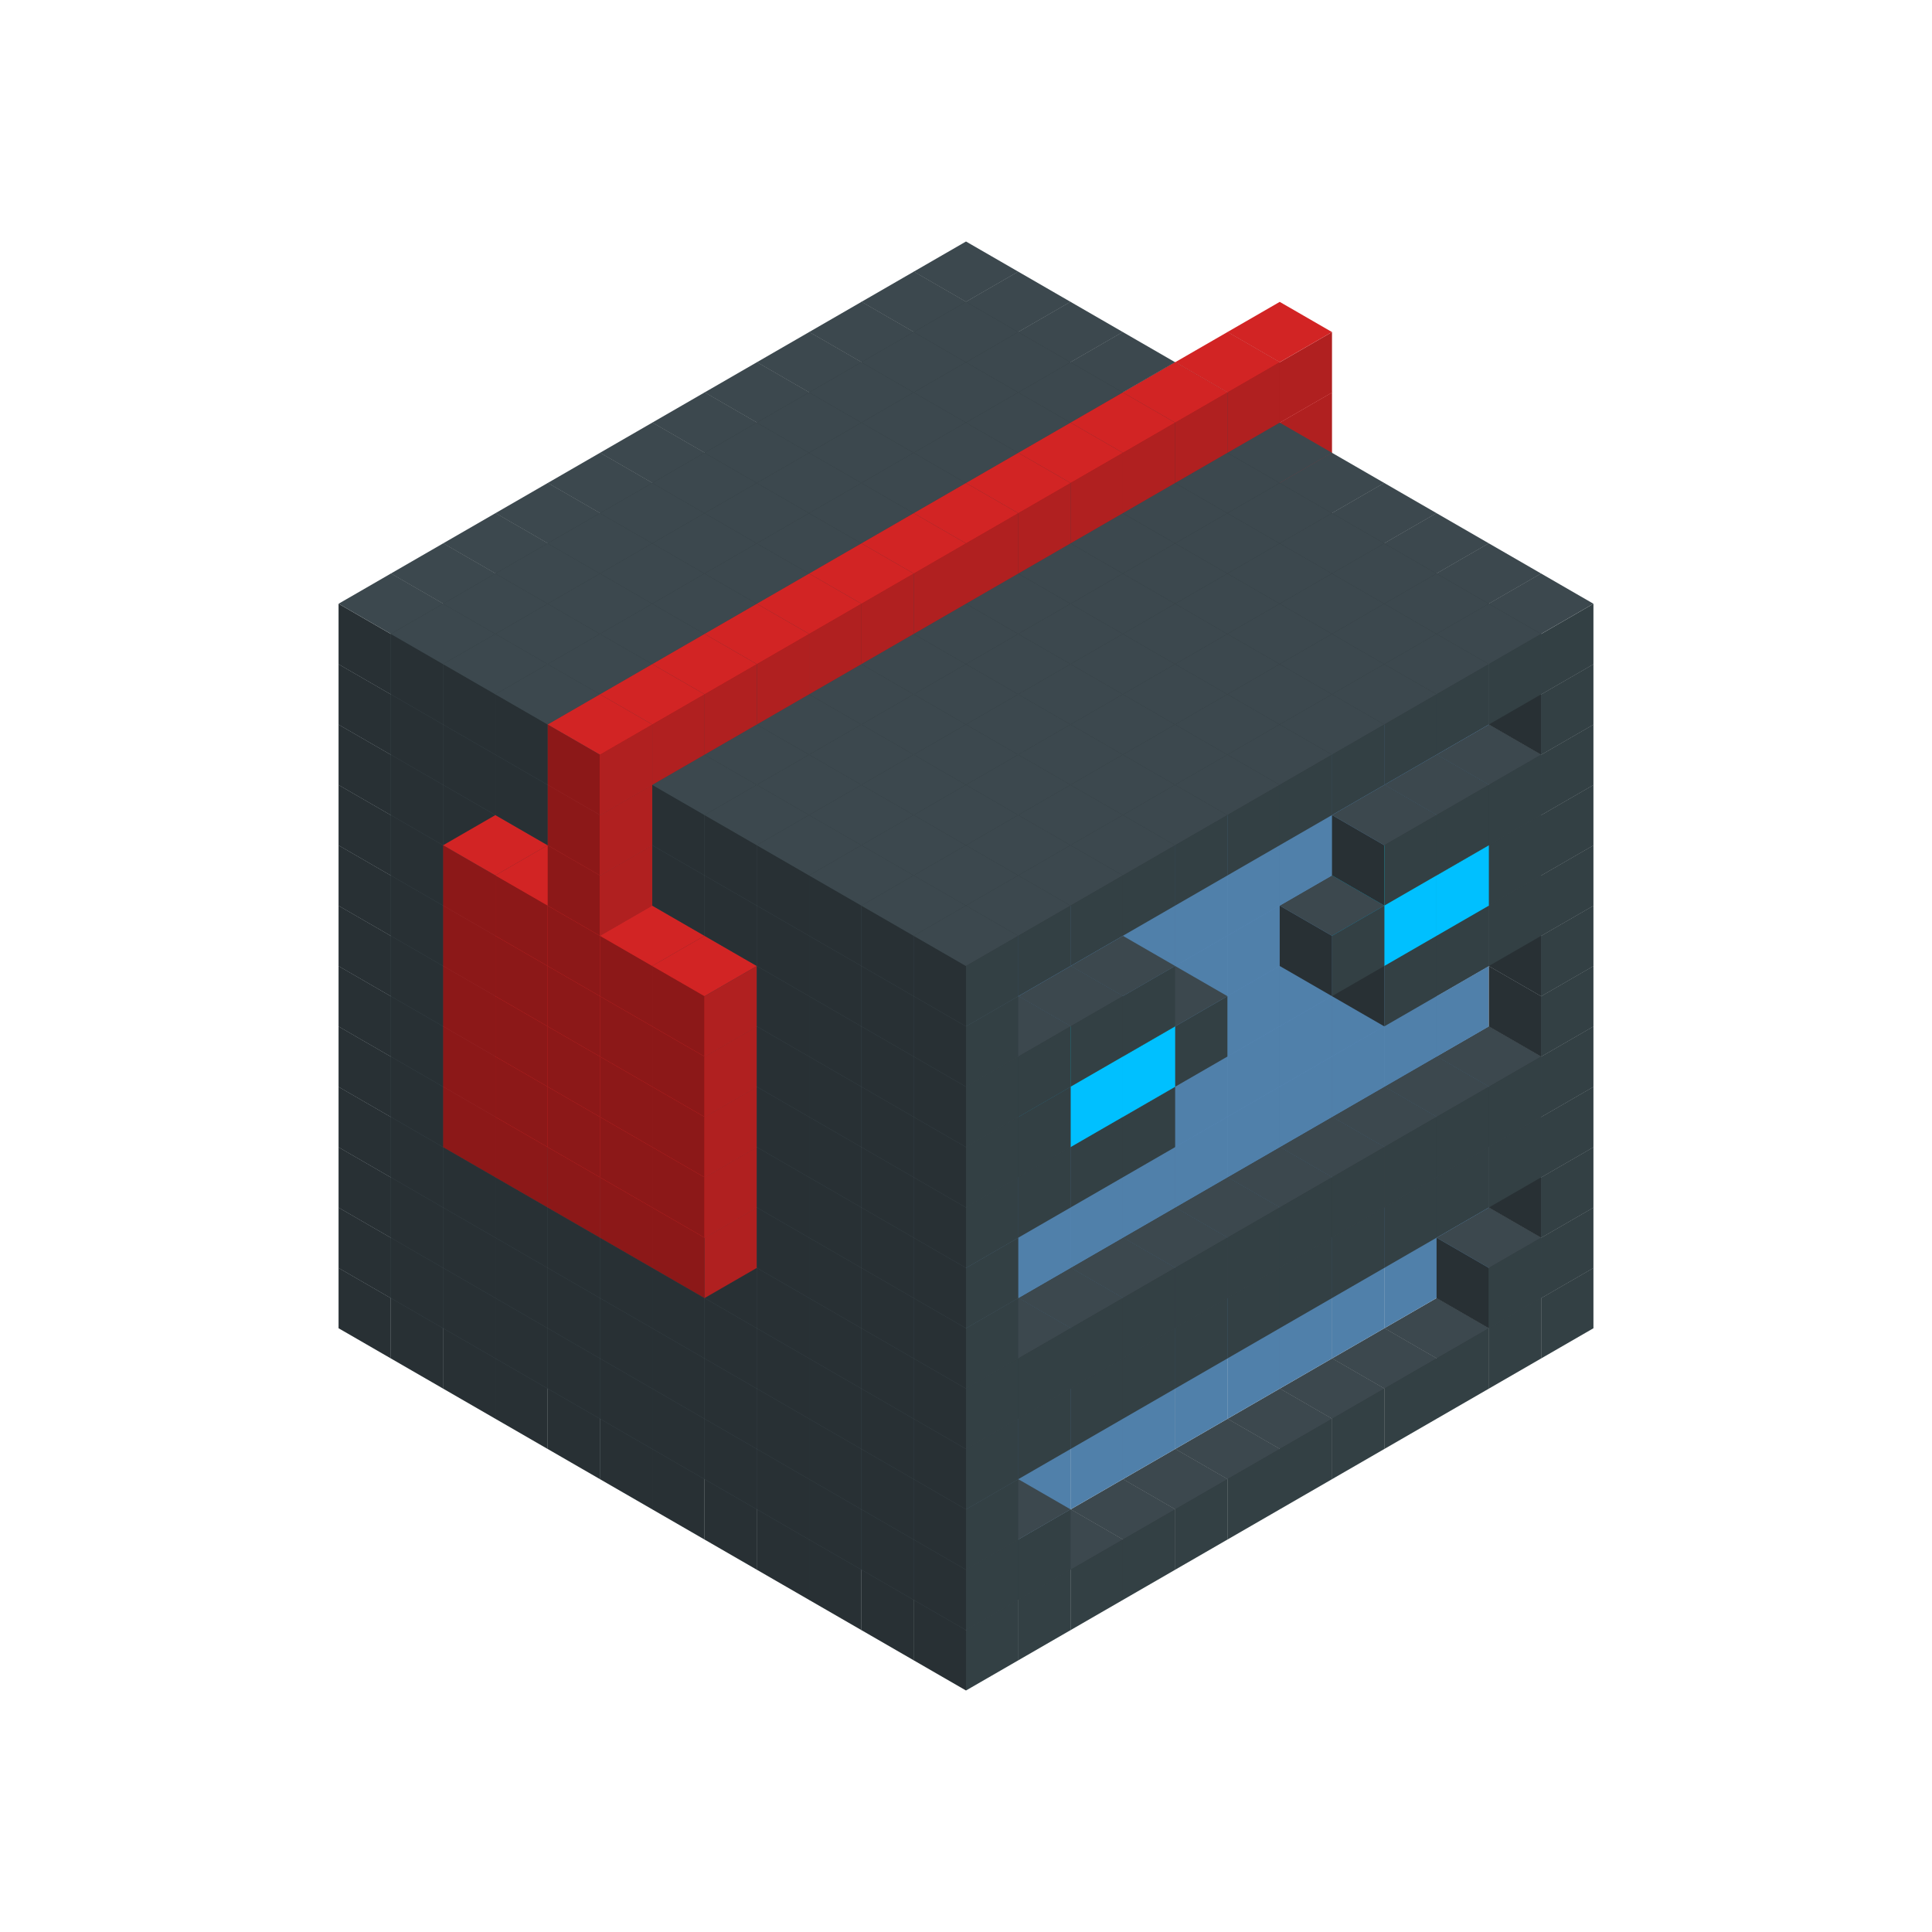 
<svg width='600' height='600' viewBox='4436371 5550000 3200000 3200000' xmlns='http://www.w3.org/2000/svg' xmlns:xlink='http://www.w3.org/1999/xlink'>
<use xlink:href='#v-0x0000009b-1' transform='translate(983738,3600000)'/>
<use xlink:href='#v-0x0000009b-1' transform='translate(1070341,3650000)'/>
<use xlink:href='#v-0x0000009b-1' transform='translate(1156944,3700000)'/>
<use xlink:href='#v-0x0000009b-1' transform='translate(1243547,3750000)'/>
<use xlink:href='#v-0x0000009b-1' transform='translate(1330150,3800000)'/>
<use xlink:href='#v-0x0000009b-1' transform='translate(1416753,3850000)'/>
<use xlink:href='#v-0x0000009b-1' transform='translate(1503356,3900000)'/>
<use xlink:href='#v-0x0000009b-1' transform='translate(1589959,3950000)'/>
<use xlink:href='#v-0x0000009b-1' transform='translate(1676562,4000000)'/>
<use xlink:href='#v-0x0000009b-1' transform='translate(1763165,4050000)'/>
<use xlink:href='#v-0x0000009b-1' transform='translate(1849768,4100000)'/>
<use xlink:href='#v-0x0000009b-1' transform='translate(2889004,3600000)'/>
<use xlink:href='#v-0x0000009b-1' transform='translate(2802401,3650000)'/>
<use xlink:href='#v-0x0000009b-1' transform='translate(2715798,3700000)'/>
<use xlink:href='#v-0x0000009b-1' transform='translate(2629195,3750000)'/>
<use xlink:href='#v-0x0000009b-1' transform='translate(2542592,3800000)'/>
<use xlink:href='#v-0x0000009b-1' transform='translate(2455989,3850000)'/>
<use xlink:href='#v-0x0000009b-1' transform='translate(2369386,3900000)'/>
<use xlink:href='#v-0x0000009b-1' transform='translate(2282783,3950000)'/>
<use xlink:href='#v-0x0000009b-1' transform='translate(2196180,4000000)'/>
<use xlink:href='#v-0x0000009b-1' transform='translate(2109577,4050000)'/>
<use xlink:href='#v-0x0000009b-1' transform='translate(2022974,4100000)'/>
<use xlink:href='#v-0x0000009b-1' transform='translate(1936371,4150000)'/>
<use xlink:href='#v-0x0000009b-1' transform='translate(983738,3500000)'/>
<use xlink:href='#v-0x0000009b-1' transform='translate(1070341,3550000)'/>
<use xlink:href='#v-0x0000009b-1' transform='translate(1156944,3600000)'/>
<use xlink:href='#v-0x0000009b-1' transform='translate(1243547,3650000)'/>
<use xlink:href='#v-0x0000009b-1' transform='translate(1330150,3700000)'/>
<use xlink:href='#v-0x0000009b-1' transform='translate(1416753,3750000)'/>
<use xlink:href='#v-0x0000009b-1' transform='translate(1503356,3800000)'/>
<use xlink:href='#v-0x0000009b-1' transform='translate(1589959,3850000)'/>
<use xlink:href='#v-0x0000009b-1' transform='translate(1676562,3900000)'/>
<use xlink:href='#v-0x0000009b-1' transform='translate(1763165,3950000)'/>
<use xlink:href='#v-0x0000009b-2' transform='translate(2715798,3500000)'/>
<use xlink:href='#v-0x0000009b-2' transform='translate(2629195,3550000)'/>
<use xlink:href='#v-0x0000009b-2' transform='translate(2542592,3600000)'/>
<use xlink:href='#v-0x0000009b-2' transform='translate(2455989,3650000)'/>
<use xlink:href='#v-0x0000009b-2' transform='translate(2369386,3700000)'/>
<use xlink:href='#v-0x0000009b-2' transform='translate(2282783,3750000)'/>
<use xlink:href='#v-0x0000009b-2' transform='translate(2196180,3800000)'/>
<use xlink:href='#v-0x0000009b-2' transform='translate(2109577,3850000)'/>
<use xlink:href='#v-0x0000009b-2' transform='translate(2022974,3900000)'/>
<use xlink:href='#v-0x0000009b-2' transform='translate(1936371,3950000)'/>
<use xlink:href='#v-0x0000009b-1' transform='translate(1849768,4000000)'/>
<use xlink:href='#v-0x0000009b-1' transform='translate(2889004,3500000)'/>
<use xlink:href='#v-0x0000009b-1' transform='translate(2802401,3550000)'/>
<use xlink:href='#v-0x0000009b-1' transform='translate(2022974,4000000)'/>
<use xlink:href='#v-0x0000009b-1' transform='translate(1936371,4050000)'/>
<use xlink:href='#v-0x0000009b-1' transform='translate(983738,3400000)'/>
<use xlink:href='#v-0x0000009b-1' transform='translate(1070341,3450000)'/>
<use xlink:href='#v-0x0000009b-1' transform='translate(1156944,3500000)'/>
<use xlink:href='#v-0x0000009b-1' transform='translate(1243547,3550000)'/>
<use xlink:href='#v-0x0000009b-1' transform='translate(1330150,3600000)'/>
<use xlink:href='#v-0x0000009b-1' transform='translate(1416753,3650000)'/>
<use xlink:href='#v-0x0000009b-1' transform='translate(1503356,3700000)'/>
<use xlink:href='#v-0x0000009b-1' transform='translate(1589959,3750000)'/>
<use xlink:href='#v-0x0000009b-1' transform='translate(1676562,3800000)'/>
<use xlink:href='#v-0x0000009b-1' transform='translate(1763165,3850000)'/>
<use xlink:href='#v-0x0000009b-2' transform='translate(2715798,3400000)'/>
<use xlink:href='#v-0x0000009b-2' transform='translate(2629195,3450000)'/>
<use xlink:href='#v-0x0000009b-2' transform='translate(2542592,3500000)'/>
<use xlink:href='#v-0x0000009b-2' transform='translate(2455989,3550000)'/>
<use xlink:href='#v-0x0000009b-2' transform='translate(2369386,3600000)'/>
<use xlink:href='#v-0x0000009b-2' transform='translate(2282783,3650000)'/>
<use xlink:href='#v-0x0000009b-2' transform='translate(2196180,3700000)'/>
<use xlink:href='#v-0x0000009b-2' transform='translate(2109577,3750000)'/>
<use xlink:href='#v-0x0000009b-2' transform='translate(2022974,3800000)'/>
<use xlink:href='#v-0x0000009b-2' transform='translate(1936371,3850000)'/>
<use xlink:href='#v-0x0000009b-1' transform='translate(1849768,3900000)'/>
<use xlink:href='#v-0x0000009b-1' transform='translate(2889004,3400000)'/>
<use xlink:href='#v-0x0000009b-1' transform='translate(1936371,3950000)'/>
<use xlink:href='#v-0x0000009b-1' transform='translate(983738,3300000)'/>
<use xlink:href='#v-0x0000009b-1' transform='translate(1070341,3350000)'/>
<use xlink:href='#v-0x0000009b-1' transform='translate(1156944,3400000)'/>
<use xlink:href='#v-0x0000009b-1' transform='translate(1243547,3450000)'/>
<use xlink:href='#v-0x0000009b-1' transform='translate(1330150,3500000)'/>
<use xlink:href='#v-0x0000009b-1' transform='translate(1416753,3550000)'/>
<use xlink:href='#v-0x0000009b-1' transform='translate(1503356,3600000)'/>
<use xlink:href='#v-0x0000009b-1' transform='translate(1589959,3650000)'/>
<use xlink:href='#v-0x0000009b-1' transform='translate(1676562,3700000)'/>
<use xlink:href='#v-0x0000009b-1' transform='translate(1763165,3750000)'/>
<use xlink:href='#v-0x0000009b-2' transform='translate(2715798,3300000)'/>
<use xlink:href='#v-0x0000009b-2' transform='translate(2629195,3350000)'/>
<use xlink:href='#v-0x0000009b-2' transform='translate(2542592,3400000)'/>
<use xlink:href='#v-0x0000009b-2' transform='translate(2455989,3450000)'/>
<use xlink:href='#v-0x0000009b-2' transform='translate(2369386,3500000)'/>
<use xlink:href='#v-0x0000009b-2' transform='translate(2282783,3550000)'/>
<use xlink:href='#v-0x0000009b-2' transform='translate(2196180,3600000)'/>
<use xlink:href='#v-0x0000009b-2' transform='translate(2109577,3650000)'/>
<use xlink:href='#v-0x0000009b-2' transform='translate(2022974,3700000)'/>
<use xlink:href='#v-0x0000009b-2' transform='translate(1936371,3750000)'/>
<use xlink:href='#v-0x0000009b-1' transform='translate(1849768,3800000)'/>
<use xlink:href='#v-0x0000009b-1' transform='translate(2889004,3300000)'/>
<use xlink:href='#v-0x0000009b-1' transform='translate(2802401,3350000)'/>
<use xlink:href='#v-0x0000009b-1' transform='translate(2715798,3400000)'/>
<use xlink:href='#v-0x0000009b-1' transform='translate(2629195,3450000)'/>
<use xlink:href='#v-0x0000009b-1' transform='translate(2542592,3500000)'/>
<use xlink:href='#v-0x0000009b-1' transform='translate(2455989,3550000)'/>
<use xlink:href='#v-0x0000009b-1' transform='translate(2369386,3600000)'/>
<use xlink:href='#v-0x0000009b-1' transform='translate(2282783,3650000)'/>
<use xlink:href='#v-0x0000009b-1' transform='translate(2196180,3700000)'/>
<use xlink:href='#v-0x0000009b-1' transform='translate(2109577,3750000)'/>
<use xlink:href='#v-0x0000009b-1' transform='translate(2022974,3800000)'/>
<use xlink:href='#v-0x0000009b-1' transform='translate(1936371,3850000)'/>
<use xlink:href='#v-0x0000009b-1' transform='translate(983738,3200000)'/>
<use xlink:href='#v-0x0000009b-1' transform='translate(1070341,3250000)'/>
<use xlink:href='#v-0x0000009b-1' transform='translate(1156944,3300000)'/>
<use xlink:href='#v-0x0000009b-1' transform='translate(1243547,3350000)'/>
<use xlink:href='#v-0x0000009b-1' transform='translate(1330150,3400000)'/>
<use xlink:href='#v-0x0000009b-1' transform='translate(1416753,3450000)'/>
<use xlink:href='#v-0x0000009b-1' transform='translate(1503356,3500000)'/>
<use xlink:href='#v-0x0000009b-1' transform='translate(1589959,3550000)'/>
<use xlink:href='#v-0x0000009b-1' transform='translate(1676562,3600000)'/>
<use xlink:href='#v-0x0000009b-1' transform='translate(1763165,3650000)'/>
<use xlink:href='#v-0x0000009b-2' transform='translate(2715798,3200000)'/>
<use xlink:href='#v-0x0000009b-2' transform='translate(2629195,3250000)'/>
<use xlink:href='#v-0x0000009b-2' transform='translate(2542592,3300000)'/>
<use xlink:href='#v-0x0000009b-2' transform='translate(2455989,3350000)'/>
<use xlink:href='#v-0x0000009b-2' transform='translate(2369386,3400000)'/>
<use xlink:href='#v-0x0000009b-2' transform='translate(2282783,3450000)'/>
<use xlink:href='#v-0x0000009b-2' transform='translate(2196180,3500000)'/>
<use xlink:href='#v-0x0000009b-2' transform='translate(2109577,3550000)'/>
<use xlink:href='#v-0x0000009b-2' transform='translate(2022974,3600000)'/>
<use xlink:href='#v-0x0000009b-2' transform='translate(1936371,3650000)'/>
<use xlink:href='#v-0x0000009b-1' transform='translate(1849768,3700000)'/>
<use xlink:href='#v-0x0000009b-1' transform='translate(2889004,3200000)'/>
<use xlink:href='#v-0x0000009b-1' transform='translate(2802401,3250000)'/>
<use xlink:href='#v-0x0000009b-1' transform='translate(2715798,3300000)'/>
<use xlink:href='#v-0x0000009b-1' transform='translate(2629195,3350000)'/>
<use xlink:href='#v-0x0000009b-1' transform='translate(2542592,3400000)'/>
<use xlink:href='#v-0x0000009b-1' transform='translate(2455989,3450000)'/>
<use xlink:href='#v-0x0000009b-1' transform='translate(2369386,3500000)'/>
<use xlink:href='#v-0x0000009b-1' transform='translate(2282783,3550000)'/>
<use xlink:href='#v-0x0000009b-1' transform='translate(2196180,3600000)'/>
<use xlink:href='#v-0x0000009b-1' transform='translate(2109577,3650000)'/>
<use xlink:href='#v-0x0000009b-1' transform='translate(2022974,3700000)'/>
<use xlink:href='#v-0x0000009b-1' transform='translate(1936371,3750000)'/>
<use xlink:href='#v-0x0000009b-1' transform='translate(983738,3100000)'/>
<use xlink:href='#v-0x0000009b-1' transform='translate(1070341,3150000)'/>
<use xlink:href='#v-0x0000009b-1' transform='translate(1156944,3200000)'/>
<use xlink:href='#v-0x0000009b-4' transform='translate(2282783,2650000)'/>
<use xlink:href='#v-0x0000009b-1' transform='translate(1243547,3250000)'/>
<use xlink:href='#v-0x0000009b-4' transform='translate(1156944,3300000)'/>
<use xlink:href='#v-0x0000009b-4' transform='translate(2369386,2700000)'/>
<use xlink:href='#v-0x0000009b-1' transform='translate(1330150,3300000)'/>
<use xlink:href='#v-0x0000009b-4' transform='translate(1243547,3350000)'/>
<use xlink:href='#v-0x0000009b-4' transform='translate(2455989,2750000)'/>
<use xlink:href='#v-0x0000009b-1' transform='translate(1416753,3350000)'/>
<use xlink:href='#v-0x0000009b-4' transform='translate(1330150,3400000)'/>
<use xlink:href='#v-0x0000009b-4' transform='translate(2542592,2800000)'/>
<use xlink:href='#v-0x0000009b-1' transform='translate(1503356,3400000)'/>
<use xlink:href='#v-0x0000009b-4' transform='translate(1416753,3450000)'/>
<use xlink:href='#v-0x0000009b-4' transform='translate(2629195,2850000)'/>
<use xlink:href='#v-0x0000009b-1' transform='translate(1589959,3450000)'/>
<use xlink:href='#v-0x0000009b-4' transform='translate(1503356,3500000)'/>
<use xlink:href='#v-0x0000009b-1' transform='translate(1676562,3500000)'/>
<use xlink:href='#v-0x0000009b-1' transform='translate(1763165,3550000)'/>
<use xlink:href='#v-0x0000009b-2' transform='translate(2715798,3100000)'/>
<use xlink:href='#v-0x0000009b-2' transform='translate(2629195,3150000)'/>
<use xlink:href='#v-0x0000009b-2' transform='translate(2542592,3200000)'/>
<use xlink:href='#v-0x0000009b-2' transform='translate(2455989,3250000)'/>
<use xlink:href='#v-0x0000009b-2' transform='translate(2369386,3300000)'/>
<use xlink:href='#v-0x0000009b-2' transform='translate(2282783,3350000)'/>
<use xlink:href='#v-0x0000009b-2' transform='translate(2196180,3400000)'/>
<use xlink:href='#v-0x0000009b-2' transform='translate(2109577,3450000)'/>
<use xlink:href='#v-0x0000009b-2' transform='translate(2022974,3500000)'/>
<use xlink:href='#v-0x0000009b-2' transform='translate(1936371,3550000)'/>
<use xlink:href='#v-0x0000009b-1' transform='translate(1849768,3600000)'/>
<use xlink:href='#v-0x0000009b-1' transform='translate(2889004,3100000)'/>
<use xlink:href='#v-0x0000009b-1' transform='translate(1936371,3650000)'/>
<use xlink:href='#v-0x0000009b-1' transform='translate(983738,3000000)'/>
<use xlink:href='#v-0x0000009b-1' transform='translate(1070341,3050000)'/>
<use xlink:href='#v-0x0000009b-1' transform='translate(1156944,3100000)'/>
<use xlink:href='#v-0x0000009b-4' transform='translate(2282783,2550000)'/>
<use xlink:href='#v-0x0000009b-1' transform='translate(1243547,3150000)'/>
<use xlink:href='#v-0x0000009b-4' transform='translate(1156944,3200000)'/>
<use xlink:href='#v-0x0000009b-4' transform='translate(2369386,2600000)'/>
<use xlink:href='#v-0x0000009b-1' transform='translate(1330150,3200000)'/>
<use xlink:href='#v-0x0000009b-4' transform='translate(1243547,3250000)'/>
<use xlink:href='#v-0x0000009b-4' transform='translate(2455989,2650000)'/>
<use xlink:href='#v-0x0000009b-1' transform='translate(1416753,3250000)'/>
<use xlink:href='#v-0x0000009b-4' transform='translate(1330150,3300000)'/>
<use xlink:href='#v-0x0000009b-4' transform='translate(2542592,2700000)'/>
<use xlink:href='#v-0x0000009b-1' transform='translate(1503356,3300000)'/>
<use xlink:href='#v-0x0000009b-4' transform='translate(1416753,3350000)'/>
<use xlink:href='#v-0x0000009b-4' transform='translate(2629195,2750000)'/>
<use xlink:href='#v-0x0000009b-1' transform='translate(1589959,3350000)'/>
<use xlink:href='#v-0x0000009b-4' transform='translate(1503356,3400000)'/>
<use xlink:href='#v-0x0000009b-1' transform='translate(1676562,3400000)'/>
<use xlink:href='#v-0x0000009b-1' transform='translate(1763165,3450000)'/>
<use xlink:href='#v-0x0000009b-2' transform='translate(2715798,3000000)'/>
<use xlink:href='#v-0x0000009b-2' transform='translate(2629195,3050000)'/>
<use xlink:href='#v-0x0000009b-2' transform='translate(2542592,3100000)'/>
<use xlink:href='#v-0x0000009b-2' transform='translate(2455989,3150000)'/>
<use xlink:href='#v-0x0000009b-2' transform='translate(2369386,3200000)'/>
<use xlink:href='#v-0x0000009b-2' transform='translate(2282783,3250000)'/>
<use xlink:href='#v-0x0000009b-2' transform='translate(2196180,3300000)'/>
<use xlink:href='#v-0x0000009b-2' transform='translate(2109577,3350000)'/>
<use xlink:href='#v-0x0000009b-2' transform='translate(2022974,3400000)'/>
<use xlink:href='#v-0x0000009b-2' transform='translate(1936371,3450000)'/>
<use xlink:href='#v-0x0000009b-1' transform='translate(1849768,3500000)'/>
<use xlink:href='#v-0x0000009b-1' transform='translate(2889004,3000000)'/>
<use xlink:href='#v-0x0000009b-1' transform='translate(1936371,3550000)'/>
<use xlink:href='#v-0x0000009b-1' transform='translate(983738,2900000)'/>
<use xlink:href='#v-0x0000009b-1' transform='translate(1070341,2950000)'/>
<use xlink:href='#v-0x0000009b-1' transform='translate(1156944,3000000)'/>
<use xlink:href='#v-0x0000009b-4' transform='translate(2282783,2450000)'/>
<use xlink:href='#v-0x0000009b-1' transform='translate(1243547,3050000)'/>
<use xlink:href='#v-0x0000009b-4' transform='translate(1156944,3100000)'/>
<use xlink:href='#v-0x0000009b-4' transform='translate(2369386,2500000)'/>
<use xlink:href='#v-0x0000009b-1' transform='translate(1330150,3100000)'/>
<use xlink:href='#v-0x0000009b-4' transform='translate(1243547,3150000)'/>
<use xlink:href='#v-0x0000009b-4' transform='translate(2455989,2550000)'/>
<use xlink:href='#v-0x0000009b-1' transform='translate(1416753,3150000)'/>
<use xlink:href='#v-0x0000009b-4' transform='translate(1330150,3200000)'/>
<use xlink:href='#v-0x0000009b-4' transform='translate(2542592,2600000)'/>
<use xlink:href='#v-0x0000009b-1' transform='translate(1503356,3200000)'/>
<use xlink:href='#v-0x0000009b-4' transform='translate(1416753,3250000)'/>
<use xlink:href='#v-0x0000009b-4' transform='translate(2629195,2650000)'/>
<use xlink:href='#v-0x0000009b-1' transform='translate(1589959,3250000)'/>
<use xlink:href='#v-0x0000009b-4' transform='translate(1503356,3300000)'/>
<use xlink:href='#v-0x0000009b-1' transform='translate(1676562,3300000)'/>
<use xlink:href='#v-0x0000009b-1' transform='translate(1763165,3350000)'/>
<use xlink:href='#v-0x0000009b-2' transform='translate(2715798,2900000)'/>
<use xlink:href='#v-0x0000009b-2' transform='translate(2629195,2950000)'/>
<use xlink:href='#v-0x0000009b-2' transform='translate(2542592,3000000)'/>
<use xlink:href='#v-0x0000009b-2' transform='translate(2455989,3050000)'/>
<use xlink:href='#v-0x0000009b-2' transform='translate(2369386,3100000)'/>
<use xlink:href='#v-0x0000009b-2' transform='translate(2282783,3150000)'/>
<use xlink:href='#v-0x0000009b-2' transform='translate(2196180,3200000)'/>
<use xlink:href='#v-0x0000009b-2' transform='translate(2109577,3250000)'/>
<use xlink:href='#v-0x0000009b-2' transform='translate(2022974,3300000)'/>
<use xlink:href='#v-0x0000009b-2' transform='translate(1936371,3350000)'/>
<use xlink:href='#v-0x0000009b-1' transform='translate(1849768,3400000)'/>
<use xlink:href='#v-0x0000009b-1' transform='translate(2889004,2900000)'/>
<use xlink:href='#v-0x0000009b-1' transform='translate(2802401,2950000)'/>
<use xlink:href='#v-0x0000009b-1' transform='translate(2715798,3000000)'/>
<use xlink:href='#v-0x0000009b-1' transform='translate(2629195,3050000)'/>
<use xlink:href='#v-0x0000009b-1' transform='translate(2196180,3300000)'/>
<use xlink:href='#v-0x0000009b-1' transform='translate(2109577,3350000)'/>
<use xlink:href='#v-0x0000009b-1' transform='translate(2022974,3400000)'/>
<use xlink:href='#v-0x0000009b-1' transform='translate(1936371,3450000)'/>
<use xlink:href='#v-0x0000009b-1' transform='translate(983738,2800000)'/>
<use xlink:href='#v-0x0000009b-1' transform='translate(1070341,2850000)'/>
<use xlink:href='#v-0x0000009b-1' transform='translate(1156944,2900000)'/>
<use xlink:href='#v-0x0000009b-4' transform='translate(2282783,2350000)'/>
<use xlink:href='#v-0x0000009b-1' transform='translate(1243547,2950000)'/>
<use xlink:href='#v-0x0000009b-4' transform='translate(1156944,3000000)'/>
<use xlink:href='#v-0x0000009b-4' transform='translate(2369386,2400000)'/>
<use xlink:href='#v-0x0000009b-1' transform='translate(1330150,3000000)'/>
<use xlink:href='#v-0x0000009b-4' transform='translate(1243547,3050000)'/>
<use xlink:href='#v-0x0000009b-4' transform='translate(2455989,2450000)'/>
<use xlink:href='#v-0x0000009b-1' transform='translate(1416753,3050000)'/>
<use xlink:href='#v-0x0000009b-4' transform='translate(1330150,3100000)'/>
<use xlink:href='#v-0x0000009b-4' transform='translate(2542592,2500000)'/>
<use xlink:href='#v-0x0000009b-1' transform='translate(1503356,3100000)'/>
<use xlink:href='#v-0x0000009b-4' transform='translate(1416753,3150000)'/>
<use xlink:href='#v-0x0000009b-4' transform='translate(2629195,2550000)'/>
<use xlink:href='#v-0x0000009b-1' transform='translate(1589959,3150000)'/>
<use xlink:href='#v-0x0000009b-4' transform='translate(1503356,3200000)'/>
<use xlink:href='#v-0x0000009b-1' transform='translate(1676562,3200000)'/>
<use xlink:href='#v-0x0000009b-1' transform='translate(1763165,3250000)'/>
<use xlink:href='#v-0x0000009b-2' transform='translate(2715798,2800000)'/>
<use xlink:href='#v-0x0000009b-2' transform='translate(2629195,2850000)'/>
<use xlink:href='#v-0x0000009b-2' transform='translate(2542592,2900000)'/>
<use xlink:href='#v-0x0000009b-2' transform='translate(2455989,2950000)'/>
<use xlink:href='#v-0x0000009b-2' transform='translate(2369386,3000000)'/>
<use xlink:href='#v-0x0000009b-2' transform='translate(2282783,3050000)'/>
<use xlink:href='#v-0x0000009b-2' transform='translate(2196180,3100000)'/>
<use xlink:href='#v-0x0000009b-2' transform='translate(2109577,3150000)'/>
<use xlink:href='#v-0x0000009b-2' transform='translate(2022974,3200000)'/>
<use xlink:href='#v-0x0000009b-2' transform='translate(1936371,3250000)'/>
<use xlink:href='#v-0x0000009b-1' transform='translate(1849768,3300000)'/>
<use xlink:href='#v-0x0000009b-1' transform='translate(2889004,2800000)'/>
<use xlink:href='#v-0x0000009b-1' transform='translate(2802401,2850000)'/>
<use xlink:href='#v-0x0000009b-3' transform='translate(2715798,2900000)'/>
<use xlink:href='#v-0x0000009b-3' transform='translate(2629195,2950000)'/>
<use xlink:href='#v-0x0000009b-1' transform='translate(2542592,3000000)'/>
<use xlink:href='#v-0x0000009b-1' transform='translate(2282783,3150000)'/>
<use xlink:href='#v-0x0000009b-3' transform='translate(2196180,3200000)'/>
<use xlink:href='#v-0x0000009b-3' transform='translate(2109577,3250000)'/>
<use xlink:href='#v-0x0000009b-1' transform='translate(2022974,3300000)'/>
<use xlink:href='#v-0x0000009b-1' transform='translate(1936371,3350000)'/>
<use xlink:href='#v-0x0000009b-1' transform='translate(983738,2700000)'/>
<use xlink:href='#v-0x0000009b-1' transform='translate(1070341,2750000)'/>
<use xlink:href='#v-0x0000009b-1' transform='translate(1156944,2800000)'/>
<use xlink:href='#v-0x0000009b-4' transform='translate(2282783,2250000)'/>
<use xlink:href='#v-0x0000009b-1' transform='translate(1243547,2850000)'/>
<use xlink:href='#v-0x0000009b-4' transform='translate(1156944,2900000)'/>
<use xlink:href='#v-0x0000009b-4' transform='translate(2369386,2300000)'/>
<use xlink:href='#v-0x0000009b-1' transform='translate(1330150,2900000)'/>
<use xlink:href='#v-0x0000009b-4' transform='translate(1243547,2950000)'/>
<use xlink:href='#v-0x0000009b-4' transform='translate(2455989,2350000)'/>
<use xlink:href='#v-0x0000009b-1' transform='translate(1416753,2950000)'/>
<use xlink:href='#v-0x0000009b-4' transform='translate(1330150,3000000)'/>
<use xlink:href='#v-0x0000009b-4' transform='translate(2542592,2400000)'/>
<use xlink:href='#v-0x0000009b-1' transform='translate(1503356,3000000)'/>
<use xlink:href='#v-0x0000009b-4' transform='translate(1416753,3050000)'/>
<use xlink:href='#v-0x0000009b-4' transform='translate(2629195,2450000)'/>
<use xlink:href='#v-0x0000009b-1' transform='translate(1589959,3050000)'/>
<use xlink:href='#v-0x0000009b-4' transform='translate(1503356,3100000)'/>
<use xlink:href='#v-0x0000009b-1' transform='translate(1676562,3100000)'/>
<use xlink:href='#v-0x0000009b-1' transform='translate(1763165,3150000)'/>
<use xlink:href='#v-0x0000009b-2' transform='translate(2715798,2700000)'/>
<use xlink:href='#v-0x0000009b-2' transform='translate(2629195,2750000)'/>
<use xlink:href='#v-0x0000009b-2' transform='translate(2542592,2800000)'/>
<use xlink:href='#v-0x0000009b-2' transform='translate(2455989,2850000)'/>
<use xlink:href='#v-0x0000009b-2' transform='translate(2369386,2900000)'/>
<use xlink:href='#v-0x0000009b-2' transform='translate(2282783,2950000)'/>
<use xlink:href='#v-0x0000009b-2' transform='translate(2196180,3000000)'/>
<use xlink:href='#v-0x0000009b-2' transform='translate(2109577,3050000)'/>
<use xlink:href='#v-0x0000009b-2' transform='translate(2022974,3100000)'/>
<use xlink:href='#v-0x0000009b-2' transform='translate(1936371,3150000)'/>
<use xlink:href='#v-0x0000009b-1' transform='translate(1849768,3200000)'/>
<use xlink:href='#v-0x0000009b-1' transform='translate(2889004,2700000)'/>
<use xlink:href='#v-0x0000009b-1' transform='translate(2802401,2750000)'/>
<use xlink:href='#v-0x0000009b-1' transform='translate(2715798,2800000)'/>
<use xlink:href='#v-0x0000009b-1' transform='translate(2629195,2850000)'/>
<use xlink:href='#v-0x0000009b-1' transform='translate(2196180,3100000)'/>
<use xlink:href='#v-0x0000009b-1' transform='translate(2109577,3150000)'/>
<use xlink:href='#v-0x0000009b-1' transform='translate(2022974,3200000)'/>
<use xlink:href='#v-0x0000009b-1' transform='translate(1936371,3250000)'/>
<use xlink:href='#v-0x0000009b-1' transform='translate(983738,2600000)'/>
<use xlink:href='#v-0x0000009b-1' transform='translate(1070341,2650000)'/>
<use xlink:href='#v-0x0000009b-1' transform='translate(1156944,2700000)'/>
<use xlink:href='#v-0x0000009b-1' transform='translate(1243547,2750000)'/>
<use xlink:href='#v-0x0000009b-1' transform='translate(1330150,2800000)'/>
<use xlink:href='#v-0x0000009b-4' transform='translate(2455989,2250000)'/>
<use xlink:href='#v-0x0000009b-1' transform='translate(1416753,2850000)'/>
<use xlink:href='#v-0x0000009b-4' transform='translate(1330150,2900000)'/>
<use xlink:href='#v-0x0000009b-1' transform='translate(1503356,2900000)'/>
<use xlink:href='#v-0x0000009b-1' transform='translate(1589959,2950000)'/>
<use xlink:href='#v-0x0000009b-1' transform='translate(1676562,3000000)'/>
<use xlink:href='#v-0x0000009b-1' transform='translate(1763165,3050000)'/>
<use xlink:href='#v-0x0000009b-2' transform='translate(2715798,2600000)'/>
<use xlink:href='#v-0x0000009b-2' transform='translate(2629195,2650000)'/>
<use xlink:href='#v-0x0000009b-2' transform='translate(2542592,2700000)'/>
<use xlink:href='#v-0x0000009b-2' transform='translate(2455989,2750000)'/>
<use xlink:href='#v-0x0000009b-2' transform='translate(2369386,2800000)'/>
<use xlink:href='#v-0x0000009b-2' transform='translate(2282783,2850000)'/>
<use xlink:href='#v-0x0000009b-2' transform='translate(2196180,2900000)'/>
<use xlink:href='#v-0x0000009b-2' transform='translate(2109577,2950000)'/>
<use xlink:href='#v-0x0000009b-2' transform='translate(2022974,3000000)'/>
<use xlink:href='#v-0x0000009b-2' transform='translate(1936371,3050000)'/>
<use xlink:href='#v-0x0000009b-1' transform='translate(1849768,3100000)'/>
<use xlink:href='#v-0x0000009b-1' transform='translate(2889004,2600000)'/>
<use xlink:href='#v-0x0000009b-1' transform='translate(1936371,3150000)'/>
<use xlink:href='#v-0x0000009b-1' transform='translate(1936371,1950000)'/>
<use xlink:href='#v-0x0000009b-1' transform='translate(1849768,2000000)'/>
<use xlink:href='#v-0x0000009b-1' transform='translate(1763165,2050000)'/>
<use xlink:href='#v-0x0000009b-1' transform='translate(1676562,2100000)'/>
<use xlink:href='#v-0x0000009b-1' transform='translate(1589959,2150000)'/>
<use xlink:href='#v-0x0000009b-1' transform='translate(1503356,2200000)'/>
<use xlink:href='#v-0x0000009b-1' transform='translate(1416753,2250000)'/>
<use xlink:href='#v-0x0000009b-1' transform='translate(1330150,2300000)'/>
<use xlink:href='#v-0x0000009b-1' transform='translate(1243547,2350000)'/>
<use xlink:href='#v-0x0000009b-1' transform='translate(1156944,2400000)'/>
<use xlink:href='#v-0x0000009b-1' transform='translate(1070341,2450000)'/>
<use xlink:href='#v-0x0000009b-1' transform='translate(983738,2500000)'/>
<use xlink:href='#v-0x0000009b-1' transform='translate(2022974,2000000)'/>
<use xlink:href='#v-0x0000009b-1' transform='translate(1936371,2050000)'/>
<use xlink:href='#v-0x0000009b-1' transform='translate(1849768,2100000)'/>
<use xlink:href='#v-0x0000009b-1' transform='translate(1763165,2150000)'/>
<use xlink:href='#v-0x0000009b-1' transform='translate(1676562,2200000)'/>
<use xlink:href='#v-0x0000009b-1' transform='translate(1589959,2250000)'/>
<use xlink:href='#v-0x0000009b-1' transform='translate(1503356,2300000)'/>
<use xlink:href='#v-0x0000009b-1' transform='translate(1416753,2350000)'/>
<use xlink:href='#v-0x0000009b-1' transform='translate(1330150,2400000)'/>
<use xlink:href='#v-0x0000009b-1' transform='translate(1243547,2450000)'/>
<use xlink:href='#v-0x0000009b-1' transform='translate(1156944,2500000)'/>
<use xlink:href='#v-0x0000009b-1' transform='translate(1070341,2550000)'/>
<use xlink:href='#v-0x0000009b-1' transform='translate(2109577,2050000)'/>
<use xlink:href='#v-0x0000009b-1' transform='translate(2022974,2100000)'/>
<use xlink:href='#v-0x0000009b-1' transform='translate(1936371,2150000)'/>
<use xlink:href='#v-0x0000009b-1' transform='translate(1849768,2200000)'/>
<use xlink:href='#v-0x0000009b-1' transform='translate(1763165,2250000)'/>
<use xlink:href='#v-0x0000009b-1' transform='translate(1676562,2300000)'/>
<use xlink:href='#v-0x0000009b-1' transform='translate(1589959,2350000)'/>
<use xlink:href='#v-0x0000009b-1' transform='translate(1503356,2400000)'/>
<use xlink:href='#v-0x0000009b-1' transform='translate(1416753,2450000)'/>
<use xlink:href='#v-0x0000009b-1' transform='translate(1330150,2500000)'/>
<use xlink:href='#v-0x0000009b-1' transform='translate(1243547,2550000)'/>
<use xlink:href='#v-0x0000009b-1' transform='translate(1156944,2600000)'/>
<use xlink:href='#v-0x0000009b-1' transform='translate(2196180,2100000)'/>
<use xlink:href='#v-0x0000009b-1' transform='translate(2109577,2150000)'/>
<use xlink:href='#v-0x0000009b-1' transform='translate(2022974,2200000)'/>
<use xlink:href='#v-0x0000009b-1' transform='translate(1936371,2250000)'/>
<use xlink:href='#v-0x0000009b-1' transform='translate(1849768,2300000)'/>
<use xlink:href='#v-0x0000009b-1' transform='translate(1763165,2350000)'/>
<use xlink:href='#v-0x0000009b-1' transform='translate(1676562,2400000)'/>
<use xlink:href='#v-0x0000009b-1' transform='translate(1589959,2450000)'/>
<use xlink:href='#v-0x0000009b-1' transform='translate(1503356,2500000)'/>
<use xlink:href='#v-0x0000009b-1' transform='translate(1416753,2550000)'/>
<use xlink:href='#v-0x0000009b-1' transform='translate(1330150,2600000)'/>
<use xlink:href='#v-0x0000009b-1' transform='translate(1243547,2650000)'/>
<use xlink:href='#v-0x0000009b-1' transform='translate(2282783,2150000)'/>
<use xlink:href='#v-0x0000009b-1' transform='translate(2196180,2200000)'/>
<use xlink:href='#v-0x0000009b-1' transform='translate(2109577,2250000)'/>
<use xlink:href='#v-0x0000009b-1' transform='translate(2022974,2300000)'/>
<use xlink:href='#v-0x0000009b-1' transform='translate(1936371,2350000)'/>
<use xlink:href='#v-0x0000009b-1' transform='translate(1849768,2400000)'/>
<use xlink:href='#v-0x0000009b-1' transform='translate(1763165,2450000)'/>
<use xlink:href='#v-0x0000009b-1' transform='translate(1676562,2500000)'/>
<use xlink:href='#v-0x0000009b-1' transform='translate(1589959,2550000)'/>
<use xlink:href='#v-0x0000009b-1' transform='translate(1503356,2600000)'/>
<use xlink:href='#v-0x0000009b-1' transform='translate(1416753,2650000)'/>
<use xlink:href='#v-0x0000009b-1' transform='translate(1330150,2700000)'/>
<use xlink:href='#v-0x0000009b-4' transform='translate(2455989,2150000)'/>
<use xlink:href='#v-0x0000009b-1' transform='translate(2369386,2200000)'/>
<use xlink:href='#v-0x0000009b-1' transform='translate(2282783,2250000)'/>
<use xlink:href='#v-0x0000009b-1' transform='translate(2196180,2300000)'/>
<use xlink:href='#v-0x0000009b-1' transform='translate(2109577,2350000)'/>
<use xlink:href='#v-0x0000009b-1' transform='translate(2022974,2400000)'/>
<use xlink:href='#v-0x0000009b-1' transform='translate(1936371,2450000)'/>
<use xlink:href='#v-0x0000009b-1' transform='translate(1849768,2500000)'/>
<use xlink:href='#v-0x0000009b-1' transform='translate(1763165,2550000)'/>
<use xlink:href='#v-0x0000009b-1' transform='translate(1676562,2600000)'/>
<use xlink:href='#v-0x0000009b-1' transform='translate(1589959,2650000)'/>
<use xlink:href='#v-0x0000009b-1' transform='translate(1503356,2700000)'/>
<use xlink:href='#v-0x0000009b-1' transform='translate(1416753,2750000)'/>
<use xlink:href='#v-0x0000009b-4' transform='translate(1330150,2800000)'/>
<use xlink:href='#v-0x0000009b-1' transform='translate(2455989,2250000)'/>
<use xlink:href='#v-0x0000009b-1' transform='translate(2369386,2300000)'/>
<use xlink:href='#v-0x0000009b-1' transform='translate(2282783,2350000)'/>
<use xlink:href='#v-0x0000009b-1' transform='translate(2196180,2400000)'/>
<use xlink:href='#v-0x0000009b-1' transform='translate(2109577,2450000)'/>
<use xlink:href='#v-0x0000009b-1' transform='translate(2022974,2500000)'/>
<use xlink:href='#v-0x0000009b-1' transform='translate(1936371,2550000)'/>
<use xlink:href='#v-0x0000009b-1' transform='translate(1849768,2600000)'/>
<use xlink:href='#v-0x0000009b-1' transform='translate(1763165,2650000)'/>
<use xlink:href='#v-0x0000009b-1' transform='translate(1676562,2700000)'/>
<use xlink:href='#v-0x0000009b-1' transform='translate(1589959,2750000)'/>
<use xlink:href='#v-0x0000009b-1' transform='translate(1503356,2800000)'/>
<use xlink:href='#v-0x0000009b-1' transform='translate(2542592,2300000)'/>
<use xlink:href='#v-0x0000009b-1' transform='translate(2455989,2350000)'/>
<use xlink:href='#v-0x0000009b-1' transform='translate(2369386,2400000)'/>
<use xlink:href='#v-0x0000009b-1' transform='translate(2282783,2450000)'/>
<use xlink:href='#v-0x0000009b-1' transform='translate(2196180,2500000)'/>
<use xlink:href='#v-0x0000009b-1' transform='translate(2109577,2550000)'/>
<use xlink:href='#v-0x0000009b-1' transform='translate(2022974,2600000)'/>
<use xlink:href='#v-0x0000009b-1' transform='translate(1936371,2650000)'/>
<use xlink:href='#v-0x0000009b-1' transform='translate(1849768,2700000)'/>
<use xlink:href='#v-0x0000009b-1' transform='translate(1763165,2750000)'/>
<use xlink:href='#v-0x0000009b-1' transform='translate(1676562,2800000)'/>
<use xlink:href='#v-0x0000009b-1' transform='translate(1589959,2850000)'/>
<use xlink:href='#v-0x0000009b-1' transform='translate(2629195,2350000)'/>
<use xlink:href='#v-0x0000009b-1' transform='translate(2542592,2400000)'/>
<use xlink:href='#v-0x0000009b-1' transform='translate(2455989,2450000)'/>
<use xlink:href='#v-0x0000009b-1' transform='translate(2369386,2500000)'/>
<use xlink:href='#v-0x0000009b-1' transform='translate(2282783,2550000)'/>
<use xlink:href='#v-0x0000009b-1' transform='translate(2196180,2600000)'/>
<use xlink:href='#v-0x0000009b-1' transform='translate(2109577,2650000)'/>
<use xlink:href='#v-0x0000009b-1' transform='translate(2022974,2700000)'/>
<use xlink:href='#v-0x0000009b-1' transform='translate(1936371,2750000)'/>
<use xlink:href='#v-0x0000009b-1' transform='translate(1849768,2800000)'/>
<use xlink:href='#v-0x0000009b-1' transform='translate(1763165,2850000)'/>
<use xlink:href='#v-0x0000009b-1' transform='translate(1676562,2900000)'/>
<use xlink:href='#v-0x0000009b-1' transform='translate(2715798,2400000)'/>
<use xlink:href='#v-0x0000009b-1' transform='translate(2629195,2450000)'/>
<use xlink:href='#v-0x0000009b-1' transform='translate(2542592,2500000)'/>
<use xlink:href='#v-0x0000009b-1' transform='translate(2455989,2550000)'/>
<use xlink:href='#v-0x0000009b-1' transform='translate(2369386,2600000)'/>
<use xlink:href='#v-0x0000009b-1' transform='translate(2282783,2650000)'/>
<use xlink:href='#v-0x0000009b-1' transform='translate(2196180,2700000)'/>
<use xlink:href='#v-0x0000009b-1' transform='translate(2109577,2750000)'/>
<use xlink:href='#v-0x0000009b-1' transform='translate(2022974,2800000)'/>
<use xlink:href='#v-0x0000009b-1' transform='translate(1936371,2850000)'/>
<use xlink:href='#v-0x0000009b-1' transform='translate(1849768,2900000)'/>
<use xlink:href='#v-0x0000009b-1' transform='translate(1763165,2950000)'/>
<use xlink:href='#v-0x0000009b-1' transform='translate(2802401,2450000)'/>
<use xlink:href='#v-0x0000009b-1' transform='translate(2715798,2500000)'/>
<use xlink:href='#v-0x0000009b-1' transform='translate(2629195,2550000)'/>
<use xlink:href='#v-0x0000009b-1' transform='translate(2542592,2600000)'/>
<use xlink:href='#v-0x0000009b-1' transform='translate(2455989,2650000)'/>
<use xlink:href='#v-0x0000009b-1' transform='translate(2369386,2700000)'/>
<use xlink:href='#v-0x0000009b-1' transform='translate(2282783,2750000)'/>
<use xlink:href='#v-0x0000009b-1' transform='translate(2196180,2800000)'/>
<use xlink:href='#v-0x0000009b-1' transform='translate(2109577,2850000)'/>
<use xlink:href='#v-0x0000009b-1' transform='translate(2022974,2900000)'/>
<use xlink:href='#v-0x0000009b-1' transform='translate(1936371,2950000)'/>
<use xlink:href='#v-0x0000009b-1' transform='translate(1849768,3000000)'/>
<use xlink:href='#v-0x0000009b-1' transform='translate(2889004,2500000)'/>
<use xlink:href='#v-0x0000009b-1' transform='translate(2802401,2550000)'/>
<use xlink:href='#v-0x0000009b-1' transform='translate(2715798,2600000)'/>
<use xlink:href='#v-0x0000009b-1' transform='translate(2629195,2650000)'/>
<use xlink:href='#v-0x0000009b-1' transform='translate(2542592,2700000)'/>
<use xlink:href='#v-0x0000009b-1' transform='translate(2455989,2750000)'/>
<use xlink:href='#v-0x0000009b-1' transform='translate(2369386,2800000)'/>
<use xlink:href='#v-0x0000009b-1' transform='translate(2282783,2850000)'/>
<use xlink:href='#v-0x0000009b-1' transform='translate(2196180,2900000)'/>
<use xlink:href='#v-0x0000009b-1' transform='translate(2109577,2950000)'/>
<use xlink:href='#v-0x0000009b-1' transform='translate(2022974,3000000)'/>
<use xlink:href='#v-0x0000009b-1' transform='translate(1936371,3050000)'/>
<use xlink:href='#v-0x0000009b-4' transform='translate(2455989,2050000)'/>
<use xlink:href='#v-0x0000009b-4' transform='translate(2369386,2100000)'/>
<use xlink:href='#v-0x0000009b-4' transform='translate(2282783,2150000)'/>
<use xlink:href='#v-0x0000009b-4' transform='translate(2196180,2200000)'/>
<use xlink:href='#v-0x0000009b-4' transform='translate(2109577,2250000)'/>
<use xlink:href='#v-0x0000009b-4' transform='translate(2022974,2300000)'/>
<use xlink:href='#v-0x0000009b-4' transform='translate(1936371,2350000)'/>
<use xlink:href='#v-0x0000009b-4' transform='translate(1849768,2400000)'/>
<use xlink:href='#v-0x0000009b-4' transform='translate(1763165,2450000)'/>
<use xlink:href='#v-0x0000009b-4' transform='translate(1676562,2500000)'/>
<use xlink:href='#v-0x0000009b-4' transform='translate(1589959,2550000)'/>
<use xlink:href='#v-0x0000009b-4' transform='translate(1503356,2600000)'/>
<use xlink:href='#v-0x0000009b-4' transform='translate(1416753,2650000)'/>
<use xlink:href='#v-0x0000009b-4' transform='translate(1330150,2700000)'/>
<defs>
<g id='v-0x0000009b-1'>
<polygon points='4100000,4100000 4100000,4200000 4013397,4150000 4013397,4050000' fill='#283034'/>
<polygon points='4100000,4100000 4100000,4200000 4186602,4150000 4186602,4050000' fill='#334044'/>
<polygon points='4100000,4100000 4013397,4050000 4100000,4000000 4186602,4050000' fill='#3c484e'/>
</g>
<g id='v-0x0000009b-2'>
<polygon points='4100000,4100000 4100000,4200000 4013397,4150000 4013397,4050000' fill='#406488'/>
<polygon points='4100000,4100000 4100000,4200000 4186602,4150000 4186602,4050000' fill='#5080aa'/>
<polygon points='4100000,4100000 4013397,4050000 4100000,4000000 4186602,4050000' fill='#6096cc'/>
</g>
<g id='v-0x0000009b-3'>
<polygon points='4100000,4100000 4100000,4200000 4013397,4150000 4013397,4050000' fill='#0098cc'/>
<polygon points='4100000,4100000 4100000,4200000 4186602,4150000 4186602,4050000' fill='#00c0ff'/>
<polygon points='4100000,4100000 4013397,4050000 4100000,4000000 4186602,4050000' fill='#00e4ff'/>
</g>
<g id='v-0x0000009b-4'>
<polygon points='4100000,4100000 4100000,4200000 4013397,4150000 4013397,4050000' fill='#8c1818'/>
<polygon points='4100000,4100000 4100000,4200000 4186602,4150000 4186602,4050000' fill='#b02020'/>
<polygon points='4100000,4100000 4013397,4050000 4100000,4000000 4186602,4050000' fill='#d22424'/>
</g>
</defs>
</svg>
